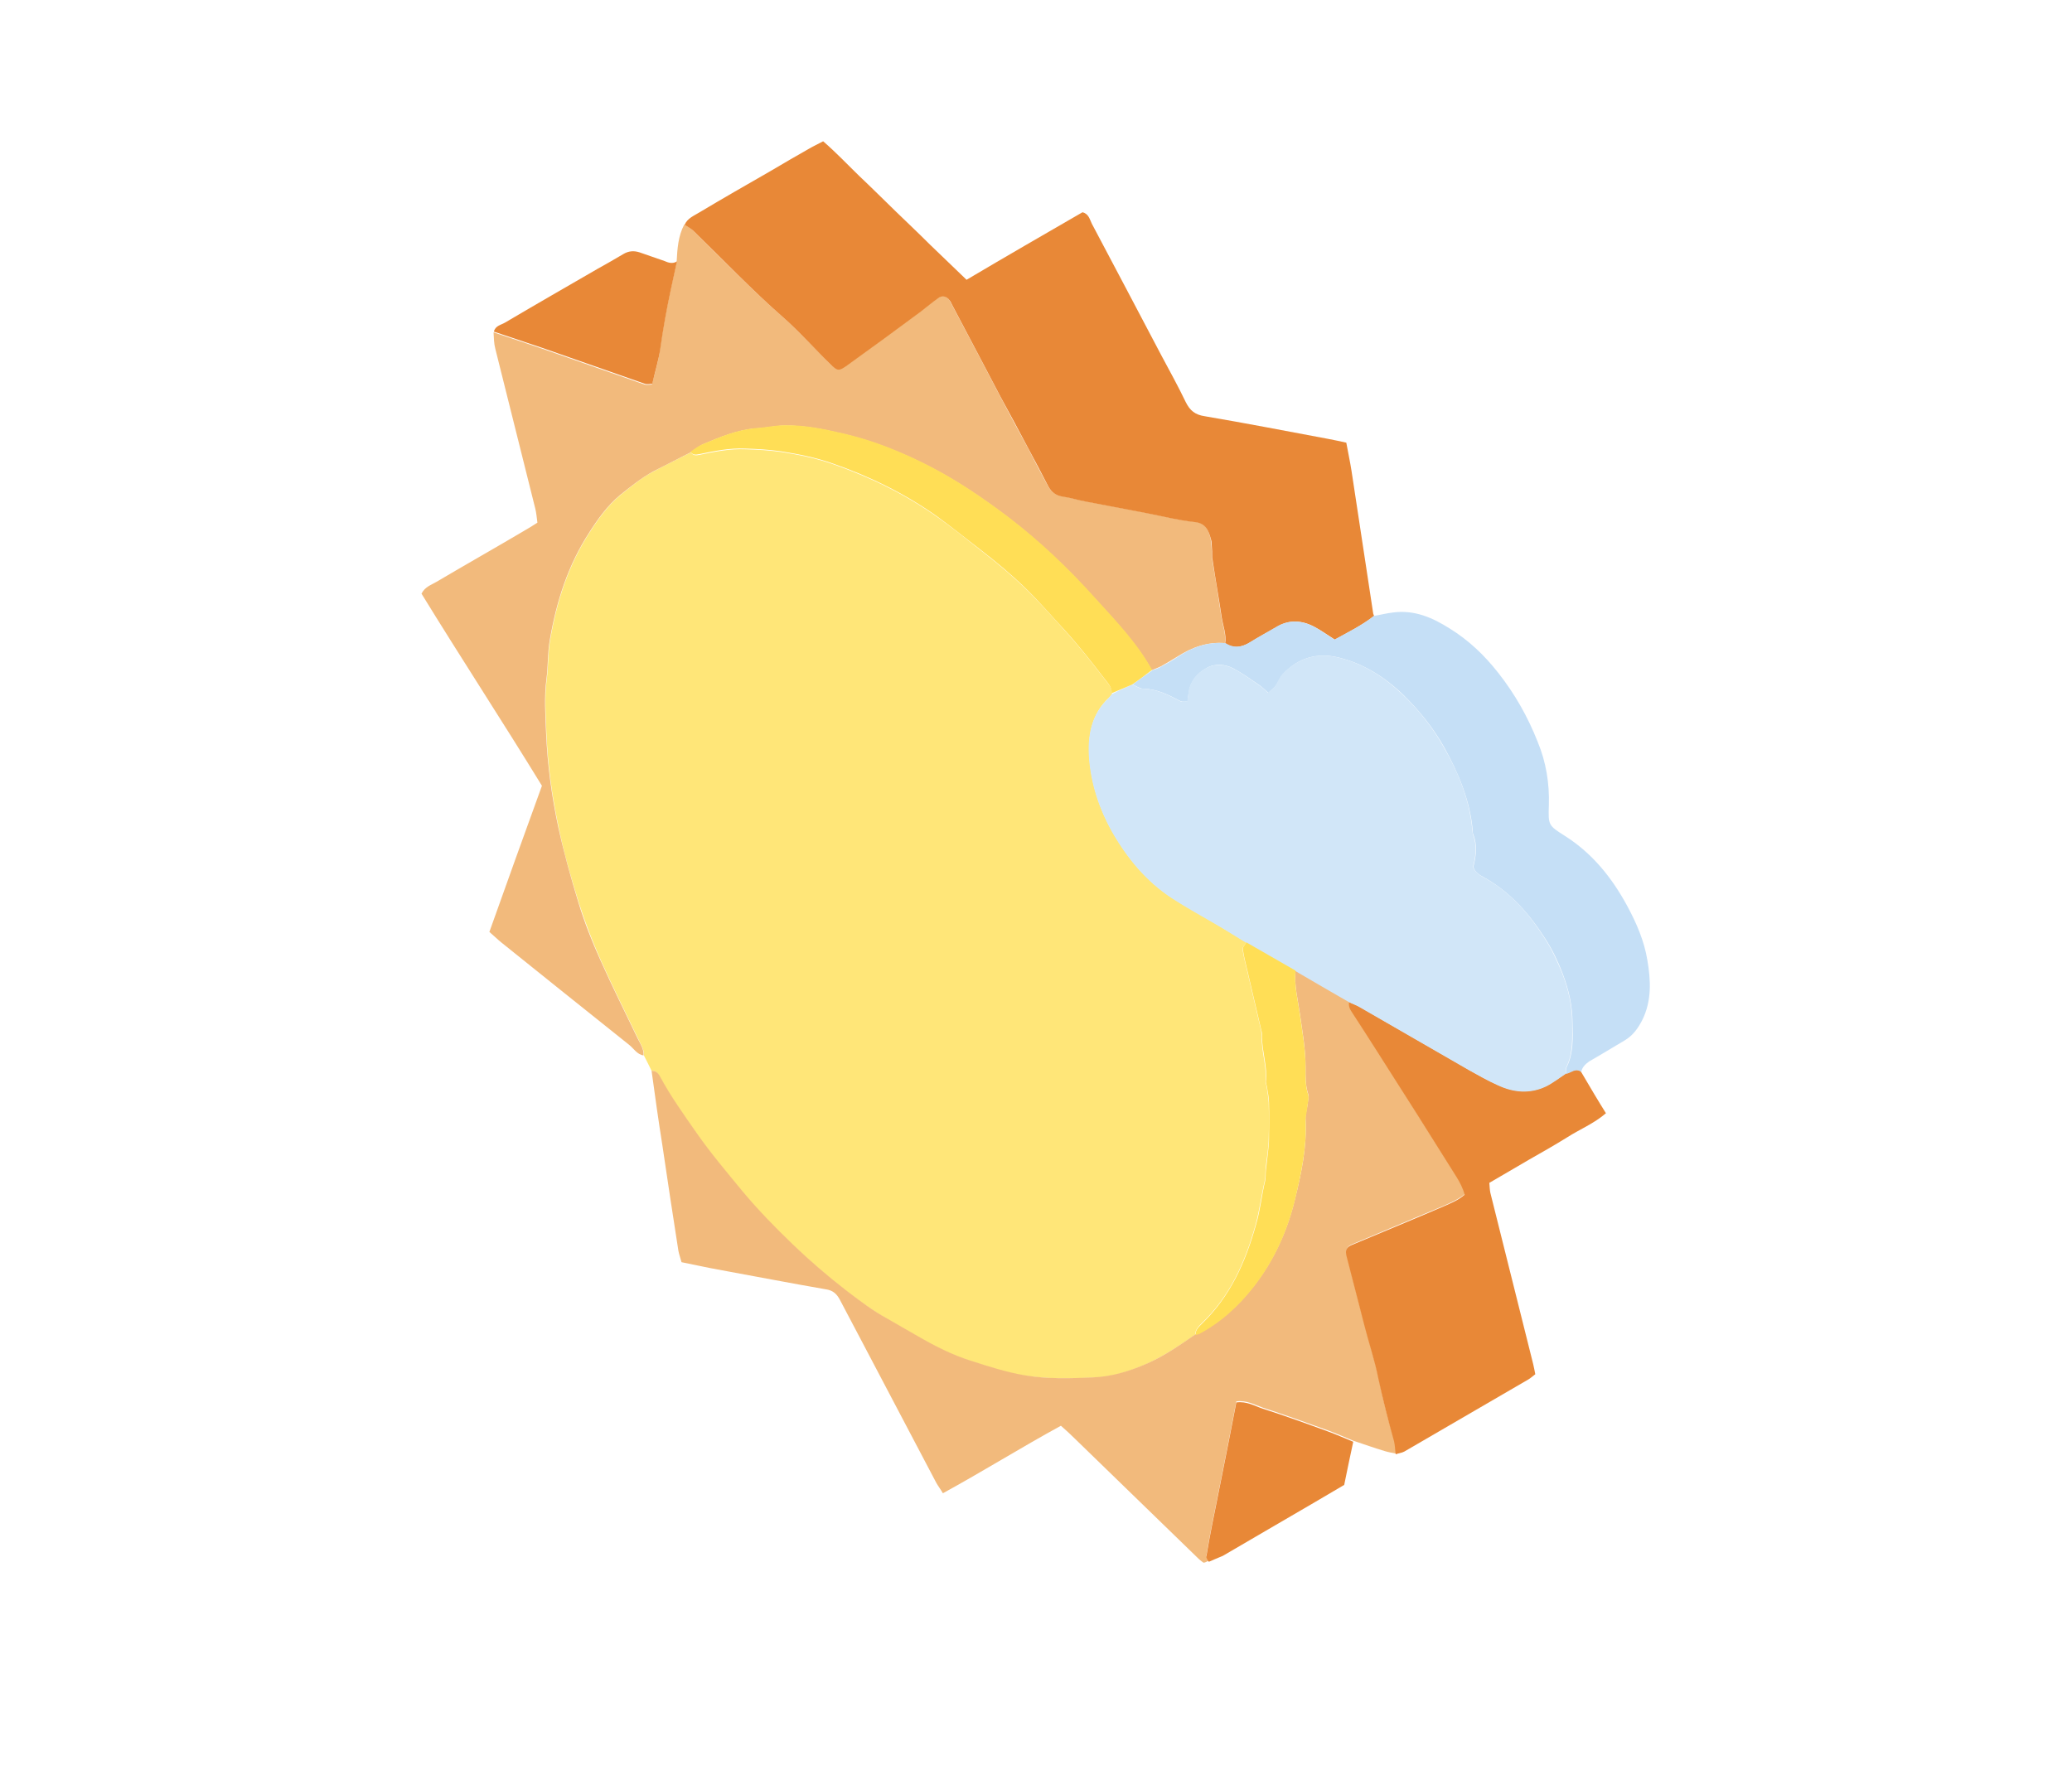 <?xml version="1.0" encoding="utf-8"?>
<!-- Generator: Adobe Illustrator 23.0.1, SVG Export Plug-In . SVG Version: 6.00 Build 0)  -->
<svg version="1.1" id="Layer_1" xmlns="http://www.w3.org/2000/svg" xmlns:xlink="http://www.w3.org/1999/xlink" x="0px" y="0px"
	 viewBox="0 0 595.3 508.7" style="enable-background:new 0 0 595.3 508.7;" xml:space="preserve">
<style type="text/css">
	.st0{fill:#BDE3F3;}
	.st1{fill:#8CBD45;}
	.st2{fill:#3B4193;}
	.st3{fill:#F0F9FE;}
	.st4{fill:#FFE678;}
	.st5{fill:#BDD143;}
	.st6{fill:#F2BA7C;}
	.st7{fill:#E88837;}
	.st8{fill:#C5DFF6;}
	.st9{fill:#FAB82B;}
	.st10{fill:#FAB72D;}
	.st11{fill:#BDD144;}
	.st12{fill:#E94C4B;}
	.st13{fill:#D1E6F8;}
	.st14{fill:#FFDE56;}
	.st15{fill:#E9524B;}
	.st16{fill:#EEF7F8;}
</style>
<path class="st4" d="M187.2,307.7c-0.7-1.5-1.5-3-2.2-4.4c0.1-1.9-1-3.3-1.7-4.9c-3.6-7.5-7.3-14.9-10.7-22.5
	c-2.4-5.4-4.5-10.9-6.3-16.5c-2.2-7.1-4.3-14.3-5.8-21.7c-1.9-8.9-3.1-17.8-3.5-26.9c-0.2-5.3-0.6-10.4,0.1-15.7
	c0.5-3.8,0.3-7.6,1-11.4c1.9-11,5.2-21.3,11.3-30.7c2.5-3.9,5.2-7.7,8.8-10.7c3.1-2.5,6.2-5.1,9.7-6.9c3.5-1.9,7.1-3.6,10.6-5.4
	c0.7,1,1.5,0.9,2.5,0.7c4.3-0.9,8.7-1.8,13.2-1.6c3.5,0.1,6.9,0.3,10.4,0.8c5.1,0.8,10,1.8,14.8,3.5c10.6,3.7,20.6,8.6,29.8,15.1
	c4.4,3.1,8.6,6.5,12.9,9.9c4.4,3.4,8.7,7,12.7,10.9c4,3.9,7.7,8.1,11.4,12.2c4,4.4,7.6,9,11.2,13.7c0.9,1.2,2.2,2.4,2.1,4.2
	c-0.3,0.4-0.5,0.8-0.9,1.1c-5.1,4.8-6.1,11.1-5.6,17.5c0.6,7.3,2.8,14.3,6.5,20.8c4.4,7.8,9.9,14.5,17.4,19.3
	c4,2.6,8.2,4.8,12.3,7.3c3,1.8,6,3.6,8.9,5.4c-0.4,0.7-1.2,1.4-1.1,2c0.3,2.2,0.9,4.3,1.4,6.5c1.3,5.6,2.6,11.1,3.9,16.7
	c0.1,0.6,0.2,1.3,0.2,1.9c-0.1,4.3,1.5,8.5,1.1,12.8c-0.1,0.4,0.2,0.9,0.3,1.4c0.2,1.6,0.5,3.1,0.6,4.7c0.1,3.5,0.1,7,0,10.5
	c0,1.3-0.2,2.5-0.3,3.8c-0.2,1.7-0.5,3.5-0.6,5.2c-0.1,0.9,0,1.9-0.2,2.9c-1,4.2-1.5,8.4-2.6,12.5c-3,10.8-7.3,20.7-15.6,28.6
	c-0.9,0.9-1.8,1.8-1.8,3.2c-4.4,3.1-8.9,6.1-13.9,8.4c-5,2.2-10.2,3.9-15.6,4c-6.5,0.2-13,0.4-19.6-0.6c-5.3-0.8-10.2-2.5-15.2-4.1
	c-5.5-1.7-10.6-4.3-15.6-7.2c-2.9-1.7-5.8-3.3-8.7-5c-4.1-2.4-8-5.2-11.8-8.1c-5.3-4.1-10.3-8.5-15.2-13.1
	c-5.1-4.8-10-9.8-14.5-15.3c-4.6-5.5-9.2-11-13.3-16.9c-3.7-5.4-7.6-10.6-10.6-16.4C189,308.2,188.2,307.7,187.2,307.7z"/>
<path class="st6" d="M198.4,130c-3.5,1.8-7.1,3.6-10.6,5.4c-3.5,1.9-6.6,4.4-9.7,6.9c-3.6,3-6.3,6.8-8.8,10.7
	c-6.1,9.4-9.4,19.7-11.3,30.7c-0.7,3.8-0.5,7.6-1,11.4c-0.7,5.3-0.3,10.4-0.1,15.7c0.4,9.1,1.6,18,3.5,26.9
	c1.6,7.3,3.6,14.5,5.8,21.7c1.7,5.6,3.9,11.2,6.3,16.5c3.4,7.6,7.1,15,10.7,22.5c0.8,1.6,1.8,3,1.7,4.9c-1.9-0.3-2.8-2-4.2-3.1
	c-12.3-9.8-24.5-19.6-36.7-29.4c-1.1-0.9-2.1-1.9-3.4-3c5-14,10-28,15.1-42c-11.4-18.6-23.3-36.8-34.6-55.2c1-2,2.8-2.5,4.3-3.4
	c8.3-4.9,16.6-9.6,24.9-14.5c1.4-0.8,2.7-1.6,4.1-2.5c-0.2-1.5-0.3-2.8-0.6-4c-1.9-7.6-3.8-15.2-5.7-22.8
	c-1.9-7.7-3.9-15.5-5.8-23.2c-0.4-1.5-0.4-3.1-0.5-4.7c4.7,1.6,9.4,3.1,14,4.7c9.8,3.4,19.6,6.9,29.4,10.3c0.7,0.2,1.4,0,2.1,0
	c0.9-3.5,1.9-6.7,2.3-10c0.8-5.7,1.8-11.3,3-16.9c0.6-2.8,1.2-5.6,1.8-8.3c0.2-3.7,0.4-7.4,2.2-10.8c0.9,0.6,1.9,1.1,2.7,1.9
	c8.4,8.3,16.6,16.8,25.5,24.6c4.8,4.2,9.1,9,13.6,13.5c2.1,2,2.4,2.1,4.9,0.4c7.1-5.1,14.1-10.3,21.2-15.5c1.7-1.2,3.2-2.6,4.9-3.8
	c1.2-0.9,2.5-0.6,3.3,0.6c0.3,0.4,0.5,0.8,0.7,1.2c3.3,6.2,6.5,12.4,9.8,18.6c1.4,2.7,2.8,5.3,4.2,8c2.6,4.9,5.2,9.8,7.9,14.7
	c1.9,3.7,3.8,7.3,5.8,11c0.9,1.6,2.1,2.6,4.1,2.9c2.2,0.3,4.3,1,6.5,1.4c5.8,1.1,11.5,2.2,17.3,3.3c4.7,0.9,9.3,2.1,14,2.6
	c3.4,0.3,4.2,2.4,4.8,4.9c0.2,0.9,0.2,1.9,0.3,2.8c0.1,1.1,0.1,2.2,0.2,3.3c0.9,5.5,1.8,10.9,2.6,16.4c0.4,2.5,1.4,4.9,1,7.5
	c-5-0.4-9.4,1.2-13.5,3.8c-1.6,1-3.3,2-4.9,2.9c-0.8,0.4-1.7,0.7-2.6,1.1c-4.3-7.7-10.4-14.1-16.3-20.6c-7.7-8.5-16-16.5-25.2-23.5
	c-7.1-5.4-14.5-10.4-22.5-14.5c-7.8-4-16-7.3-24.5-9.3c-5.6-1.3-11.2-2.5-17-2.4c-2.7,0-5.4,0.7-8,0.8c-5.6,0.4-10.5,2.5-15.5,4.6
	C200.7,128.3,199.6,129.2,198.4,130z"/>
<path class="st7" d="M352,184.9c0.4-2.6-0.6-5-1-7.5c-0.8-5.5-1.8-10.9-2.6-16.4c-0.2-1.1-0.1-2.2-0.2-3.3c-0.1-1,0-1.9-0.3-2.8
	c-0.7-2.5-1.5-4.6-4.8-4.9c-4.7-0.5-9.3-1.7-14-2.6c-5.8-1.1-11.5-2.2-17.3-3.3c-2.2-0.4-4.3-1.1-6.5-1.4c-2-0.3-3.2-1.3-4.1-2.9
	c-1.9-3.7-3.8-7.3-5.8-11c-2.6-4.9-5.2-9.8-7.9-14.7c-1.4-2.7-2.8-5.3-4.2-8c-3.3-6.2-6.5-12.4-9.8-18.6c-0.2-0.4-0.4-0.9-0.7-1.2
	c-0.8-1.2-2.2-1.5-3.3-0.6c-1.7,1.2-3.3,2.6-4.9,3.8c-7,5.2-14.1,10.4-21.2,15.5c-2.4,1.7-2.8,1.7-4.9-0.4
	c-4.6-4.5-8.8-9.3-13.6-13.5c-8.9-7.8-17-16.3-25.5-24.6c-0.8-0.8-1.8-1.3-2.7-1.9c0.8-1.9,2.7-2.6,4.3-3.6
	c6.7-4,13.5-7.9,20.3-11.8c3.7-2.2,7.5-4.4,11.2-6.5c1.2-0.7,2.5-1.3,4-2.1c3.7,3.2,7,6.7,10.4,10c3.5,3.3,6.9,6.7,10.3,10
	c3.3,3.2,6.7,6.4,10,9.7c3.4,3.3,6.9,6.6,10.5,10.1C289,73.7,300.1,67.3,311,61c1.8,0.4,2.1,2.1,2.7,3.3
	c6.7,12.6,13.3,25.2,19.9,37.7c2.4,4.5,4.9,9,7.1,13.6c1.2,2.4,2.7,3.6,5.4,4c11.8,2,23.6,4.3,35.4,6.5c1.7,0.3,3.4,0.7,5.3,1.1
	c0.5,2.8,1.1,5.5,1.5,8.1c2.1,13.6,4.1,27.2,6.2,40.8c0,0.3,0.2,0.6,0.3,0.9c-3.5,2.7-7.5,4.7-11.3,6.8c-2.2-1.4-4-2.7-5.9-3.7
	c-3.6-1.9-7.3-2.1-10.9,0.1c-2.5,1.5-5,2.8-7.4,4.3C356.7,186.1,354.4,186.4,352,184.9z"/>
<path class="st6" d="M187.2,307.7c1.1,0,1.8,0.5,2.3,1.4c3.1,5.8,6.9,11.1,10.6,16.4c4.1,5.9,8.7,11.3,13.3,16.9
	c4.5,5.4,9.4,10.4,14.5,15.3c4.8,4.6,9.9,9,15.2,13.1c3.8,2.9,7.6,5.8,11.8,8.1c2.9,1.7,5.8,3.3,8.7,5c5,2.9,10.1,5.5,15.6,7.2
	c5,1.6,9.9,3.2,15.2,4.1c6.5,1.1,13.1,0.9,19.6,0.6c5.4-0.2,10.6-1.8,15.6-4c5-2.2,9.4-5.3,13.9-8.4c0.3,0,0.7,0,0.9-0.2
	c6.3-3.3,11.5-8.1,15.8-13.6c5.7-7.3,9.6-15.7,11.8-24.8c1.9-7.6,3.5-15.2,3.1-23.1c-0.1-1.2,0.3-2.5,0.5-3.8
	c0.1-1.3,0.6-2.6,0.2-3.7c-0.8-2.5-0.7-5-0.7-7.6c0-5.1-0.9-10.1-1.6-15.1c-0.6-4.2-1.7-8.4-1.3-12.8c5.2,3,10.4,6,15.5,9
	c-0.2,1.2,0.3,2.1,0.9,3.1c2.5,3.7,4.9,7.5,7.2,11.2c7.6,12,15.1,24,22.7,35.9c1,1.6,1.9,3.3,2.4,5.2c-1.8,1.5-3.9,2.4-5.9,3.3
	c-8.8,3.7-17.6,7.4-26.4,11.1c-1.7,0.7-2.1,1.5-1.6,3.4c1.7,6.6,3.3,13.2,5.1,19.8c1.3,5.1,2.9,10.1,4,15.2c1.2,6.1,2.7,12.1,4.5,18
	c0.4,1.2,0.4,2.5,0.5,3.8c-1.1-0.2-2.2-0.4-3.2-0.7c-3-0.9-6.1-2-9.1-3c-2.4-1-4.7-2-7.1-2.9c-6.3-2.3-12.5-4.5-18.9-6.6
	c-2.3-0.8-4.6-2.2-7.6-1.8c-0.6,3.1-1.2,6.2-1.8,9.3c-0.8,4-1.6,8.1-2.4,12.1c-0.9,4.5-1.8,9-2.7,13.5c-0.6,3.1-1.2,6.2-1.7,9.3
	c-0.1,0.5,0.5,1.1,0.7,1.6c-0.6,0.2-1.3,0.7-1.6,0.5c-0.9-0.6-1.7-1.4-2.5-2.2c-11.5-11.1-22.9-22.3-34.4-33.4
	c-1.2-1.2-2.5-2.4-4-3.7c-11.5,6.3-22.4,13.1-33.9,19.4c-0.7-1.2-1.4-2.1-1.9-3c-7.3-13.9-14.6-27.7-21.9-41.6
	c-1.9-3.7-3.9-7.3-5.8-11c-0.9-1.7-2-2.7-4-3c-10.4-1.8-20.7-3.8-31.1-5.7c-3.4-0.6-6.8-1.4-10.4-2.1c-0.3-1.2-0.7-2.2-0.9-3.3
	c-1.6-10.1-3.1-20.2-4.6-30.3C189.2,322.2,188.2,315,187.2,307.7z"/>
<path class="st7" d="M401,417.9c-0.2-1.3-0.2-2.6-0.5-3.8c-1.7-6-3.2-12-4.5-18c-1-5.1-2.7-10.1-4-15.2c-1.7-6.6-3.4-13.2-5.1-19.8
	c-0.5-1.9-0.1-2.7,1.6-3.4c8.8-3.7,17.6-7.3,26.4-11.1c2-0.9,4.1-1.7,5.9-3.3c-0.5-1.9-1.4-3.6-2.4-5.2c-7.5-12-15.1-24-22.7-35.9
	c-2.4-3.8-4.8-7.5-7.2-11.2c-0.7-1-1.1-1.9-0.9-3.1c1,0.5,2.1,0.9,3,1.4c10.5,6,20.9,12.1,31.4,18.1c2.8,1.6,5.5,3.1,8.4,4.4
	c4.5,2,9.2,2.5,13.8,0.3c2-1,3.7-2.4,5.6-3.6c1.5-0.2,2.8-1.8,4.4-0.6c1.3,2.2,2.6,4.4,3.9,6.6c1.1,1.8,2.1,3.5,3.3,5.4
	c-3.5,3-7.5,4.6-11.1,6.9c-3.7,2.3-7.4,4.4-11.1,6.5c-3.7,2.2-7.4,4.3-11.3,6.6c0.1,1.1,0.1,2,0.3,2.9c4.1,16.4,8.2,32.8,12.3,49.2
	c0.2,0.9,0.4,1.8,0.6,2.9c-0.7,0.5-1.3,1.1-2,1.5c-11.9,6.9-23.7,13.8-35.6,20.7C402.8,417.5,401.8,417.6,401,417.9z"/>
<path class="st8" d="M454.3,308c-1.7-1.2-3,0.4-4.4,0.6c0.1-0.6-0.1-1.4,0.2-1.9c2-4,1.8-8.4,1.7-12.7c0-5-1.1-9.7-2.9-14.4
	c-1.3-3.4-2.9-6.7-4.9-9.8c-4.6-7.2-10.1-13.5-17.7-17.7c-1.3-0.7-2.5-1.4-3-3c0.8-3.1,1.2-6.2,0-9.3c-0.2-0.4-0.2-0.9-0.2-1.4
	c-0.8-8.5-4.1-16.3-8.2-23.7c-3.1-5.5-7.1-10.5-11.7-15c-5.4-5.2-11.6-9.1-18.8-10.8c-5.9-1.4-11.4,0.1-15.7,4.7
	c-1,1-1.4,2.5-2.3,3.6c-0.5,0.7-1.3,1.2-2,1.9c-0.9-0.8-1.6-1.5-2.4-2.1c-2.5-1.7-5-3.5-7.6-4.9c-2.5-1.3-5.4-1.5-7.8-0.1
	c-2.5,1.4-4.5,3.6-5,6.7c-0.2,0.9-0.3,1.8-0.4,2.9c-0.8,0-1.5,0.1-2-0.1c-3.4-1.8-6.7-3.5-10.7-3.6c-1,0-2.1-0.8-3.1-1.2
	c1.9-1.4,3.8-2.8,5.7-4.1c0.9-0.3,1.8-0.6,2.6-1.1c1.7-0.9,3.3-1.8,4.9-2.9c4.1-2.7,8.5-4.2,13.5-3.8c2.5,1.6,4.8,1.2,7.1-0.3
	c2.4-1.5,5-2.9,7.4-4.3c3.6-2.2,7.3-2,10.9-0.1c2,1,3.8,2.4,5.9,3.7c3.8-2.1,7.8-4,11.3-6.8c1.9-0.3,3.7-0.8,5.6-1
	c6.1-0.8,11.3,1.5,16.2,4.6c5.5,3.4,10,7.7,14,12.8c4.8,6.1,8.5,12.7,11.3,19.8c2.4,5.8,3.4,11.9,3.2,18.2c-0.2,5.8-0.1,5.8,4.6,8.8
	c7.9,5,13.5,12,17.9,20.1c2.7,5,4.9,10.1,5.8,15.6c1,5.8,1.3,11.7-1.5,17.3c-1.2,2.3-2.6,4.3-4.9,5.7c-3.4,2-6.8,4.1-10.3,6.1
	C455.5,305.8,454.6,306.6,454.3,308z"/>
<path class="st7" d="M194.5,75.1c-0.6,2.8-1.2,5.6-1.8,8.3c-1.2,5.6-2.2,11.2-3,16.9c-0.5,3.3-1.5,6.5-2.3,10c-0.7,0-1.5,0.2-2.1,0
	c-9.8-3.4-19.6-6.9-29.4-10.3c-4.7-1.6-9.3-3.1-14-4.7c0.4-1.7,2-1.9,3.2-2.6c8.8-5.2,17.7-10.3,26.5-15.4c2.5-1.4,5-2.8,7.5-4.3
	c1.5-0.9,3-1,4.6-0.5c2.4,0.8,4.8,1.7,7.2,2.5C192,75.5,193.3,75.9,194.5,75.1z"/>
<path class="st7" d="M347.3,448.8c-0.3-0.5-0.8-1.1-0.7-1.6c0.5-3.1,1.1-6.2,1.7-9.3c0.9-4.5,1.8-9,2.7-13.5c0.8-4,1.6-8.1,2.4-12.1
	c0.6-3.1,1.2-6.2,1.8-9.3c3-0.4,5.2,1,7.6,1.8c6.3,2,12.6,4.3,18.9,6.6c2.4,0.9,4.7,1.9,7.1,2.9c-0.9,4-1.7,8.1-2.6,12.4
	c-2.7,1.6-5.6,3.3-8.5,5c-8.8,5.1-17.6,10.3-26.4,15.4C349.9,447.7,348.6,448.2,347.3,448.8z"/>
<path class="st13" d="M325.3,196.7c1,0.4,2,1.2,3.1,1.2c4,0.1,7.3,1.8,10.7,3.6c0.5,0.3,1.2,0.1,2,0.1c0.2-1.1,0.3-2,0.4-2.9
	c0.5-3.1,2.5-5.3,5-6.7c2.4-1.3,5.4-1.2,7.8,0.1c2.7,1.4,5.1,3.2,7.6,4.9c0.8,0.5,1.4,1.2,2.4,2.1c0.7-0.7,1.5-1.2,2-1.9
	c0.8-1.1,1.3-2.6,2.3-3.6c4.3-4.5,9.7-6.1,15.7-4.7c7.3,1.7,13.4,5.6,18.8,10.8c4.7,4.5,8.6,9.5,11.7,15c4.2,7.3,7.4,15.1,8.2,23.7
	c0,0.5,0.1,1,0.2,1.4c1.2,3.1,0.8,6.3,0,9.3c0.6,1.5,1.7,2.3,3,3c7.6,4.1,13.1,10.4,17.7,17.7c2,3.1,3.5,6.4,4.9,9.8
	c1.8,4.6,2.9,9.4,2.9,14.4c0,4.3,0.3,8.6-1.7,12.7c-0.3,0.5-0.1,1.3-0.2,1.9c-1.8,1.2-3.6,2.6-5.6,3.6c-4.6,2.2-9.3,1.8-13.8-0.3
	c-2.9-1.3-5.7-2.9-8.4-4.4c-10.5-6-20.9-12.1-31.4-18.1c-1-0.6-2-0.9-3-1.4c-5.2-3-10.4-6-15.5-9c-4.7-2.7-9.4-5.4-14.1-8.1
	c-3-1.8-5.9-3.7-8.9-5.4c-4.1-2.4-8.3-4.7-12.3-7.3c-7.5-4.9-13-11.6-17.4-19.3c-3.6-6.5-5.9-13.5-6.5-20.8
	c-0.5-6.4,0.5-12.7,5.6-17.5c0.3-0.3,0.6-0.7,0.9-1.1C321.4,198.4,323.3,197.6,325.3,196.7z"/>
<path class="st14" d="M325.3,196.7c-2,0.8-3.9,1.7-5.9,2.5c0.1-1.8-1.2-3-2.1-4.2c-3.6-4.7-7.2-9.3-11.2-13.7
	c-3.8-4.1-7.4-8.3-11.4-12.2c-4-3.9-8.3-7.5-12.7-10.9c-4.3-3.3-8.5-6.7-12.9-9.9c-9.2-6.5-19.2-11.4-29.8-15.1
	c-4.8-1.7-9.8-2.7-14.8-3.5c-3.5-0.5-6.9-0.7-10.4-0.8c-4.5-0.2-8.9,0.7-13.2,1.6c-1,0.2-1.9,0.3-2.5-0.7c1.2-0.8,2.3-1.7,3.6-2.2
	c5-2.1,9.9-4.2,15.5-4.6c2.7-0.2,5.3-0.8,8-0.8c5.8-0.1,11.4,1.1,17,2.4c8.6,2,16.7,5.3,24.5,9.3c8,4.1,15.3,9.1,22.5,14.5
	c9.2,7,17.5,14.9,25.2,23.5c5.9,6.5,12,12.8,16.3,20.6C329,194,327.2,195.4,325.3,196.7z"/>
<path class="st14" d="M358.1,270.8c4.7,2.7,9.4,5.4,14.1,8.1c-0.4,4.3,0.7,8.5,1.3,12.8c0.7,5,1.6,10,1.6,15.1
	c0,2.5-0.1,5.1,0.7,7.6c0.4,1.1-0.1,2.5-0.2,3.7c-0.1,1.3-0.5,2.5-0.5,3.8c0.4,7.9-1.3,15.5-3.1,23.1c-2.2,9-6.1,17.5-11.8,24.8
	c-4.3,5.5-9.5,10.3-15.8,13.6c-0.3,0.1-0.6,0.1-0.9,0.2c-0.1-1.4,0.9-2.3,1.8-3.2c8.2-7.9,12.6-17.8,15.6-28.6
	c1.2-4.1,1.6-8.4,2.6-12.5c0.2-0.9,0.1-1.9,0.2-2.9c0.2-1.7,0.4-3.5,0.6-5.2c0.1-1.3,0.3-2.5,0.3-3.8c0-3.5,0.1-7,0-10.5
	c0-1.6-0.4-3.1-0.6-4.7c-0.1-0.5-0.3-0.9-0.3-1.4c0.5-4.3-1.1-8.5-1.1-12.8c0-0.6,0-1.3-0.2-1.9c-1.3-5.6-2.6-11.1-3.9-16.7
	c-0.5-2.2-1.1-4.3-1.4-6.5C356.9,272.2,357.7,271.5,358.1,270.8z"/>
</svg>
